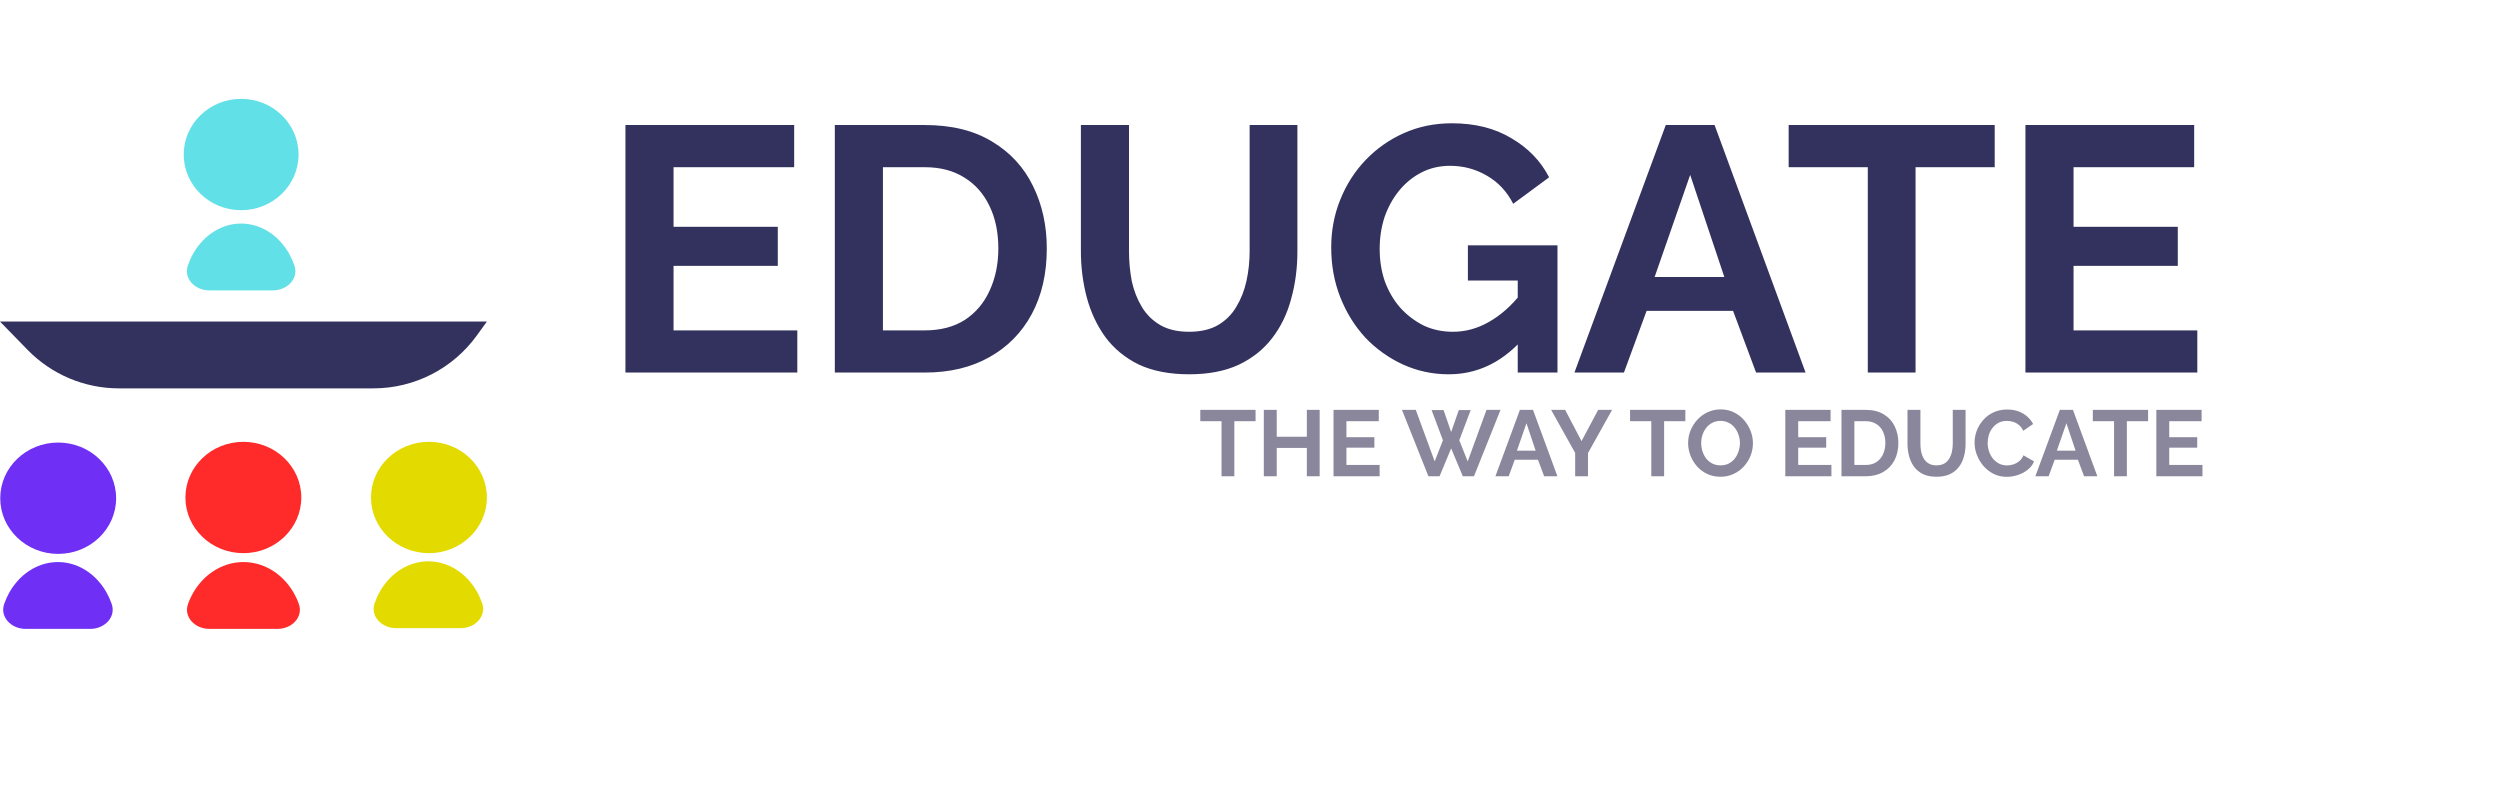 <svg width="294" height="93" viewBox="0 0 294 93" fill="none" xmlns="http://www.w3.org/2000/svg">
<g id="edugate-logo">
<g id="EDUGATE" filter="url(#filter0_d_313_48)">
<path d="M93.764 38.852V43.812H73.551V14.703H93.395V19.663H79.209V26.674H91.468V31.267H79.209V38.852H93.764ZM98.175 43.812V14.703H108.753C111.923 14.703 114.575 15.358 116.707 16.671C118.839 17.955 120.438 19.704 121.504 21.919C122.57 24.105 123.103 26.538 123.103 29.216C123.103 32.169 122.515 34.738 121.34 36.925C120.164 39.111 118.497 40.806 116.338 42.008C114.206 43.211 111.677 43.812 108.753 43.812H98.175ZM117.404 29.216C117.404 27.331 117.062 25.677 116.379 24.256C115.695 22.807 114.711 21.686 113.427 20.893C112.142 20.073 110.584 19.663 108.753 19.663H103.833V38.852H108.753C110.611 38.852 112.183 38.441 113.468 37.621C114.752 36.774 115.723 35.626 116.379 34.178C117.062 32.702 117.404 31.048 117.404 29.216ZM139.864 44.017C137.541 44.017 135.559 43.635 133.919 42.87C132.307 42.077 130.995 40.997 129.983 39.63C128.999 38.264 128.275 36.719 127.81 34.998C127.346 33.248 127.113 31.43 127.113 29.544V14.703H132.771V29.544C132.771 30.747 132.881 31.922 133.099 33.071C133.345 34.191 133.742 35.203 134.288 36.105C134.835 37.007 135.559 37.717 136.461 38.236C137.363 38.756 138.484 39.016 139.823 39.016C141.19 39.016 142.324 38.756 143.226 38.236C144.156 37.69 144.88 36.965 145.399 36.063C145.946 35.161 146.342 34.15 146.588 33.029C146.834 31.881 146.957 30.72 146.957 29.544V14.703H152.574V29.544C152.574 31.54 152.328 33.412 151.836 35.161C151.372 36.911 150.62 38.455 149.581 39.794C148.57 41.106 147.258 42.145 145.645 42.91C144.033 43.648 142.106 44.017 139.864 44.017ZM170.368 44.017C168.482 44.017 166.692 43.635 164.997 42.87C163.33 42.104 161.854 41.052 160.569 39.712C159.312 38.346 158.328 36.761 157.617 34.956C156.907 33.153 156.551 31.198 156.551 29.093C156.551 27.098 156.907 25.226 157.617 23.477C158.328 21.7 159.326 20.142 160.61 18.802C161.895 17.463 163.398 16.411 165.12 15.646C166.842 14.88 168.715 14.498 170.737 14.498C173.471 14.498 175.808 15.085 177.748 16.261C179.716 17.409 181.192 18.939 182.176 20.852L177.953 23.968C177.215 22.52 176.177 21.413 174.837 20.648C173.525 19.882 172.09 19.5 170.532 19.5C169.302 19.5 168.182 19.759 167.17 20.279C166.159 20.798 165.284 21.509 164.546 22.41C163.808 23.312 163.234 24.351 162.824 25.526C162.442 26.702 162.25 27.945 162.25 29.258C162.25 30.651 162.455 31.936 162.865 33.111C163.303 34.287 163.904 35.312 164.669 36.187C165.462 37.061 166.378 37.758 167.416 38.278C168.455 38.77 169.603 39.016 170.86 39.016C172.336 39.016 173.744 38.633 175.083 37.867C176.45 37.102 177.721 35.981 178.896 34.505V40.081C176.464 42.706 173.621 44.017 170.368 44.017ZM178.486 32.989H172.623V28.848H183.16V43.812H178.486V32.989ZM195.895 14.703H201.635L212.336 43.812H206.514L203.808 36.556H193.64L190.975 43.812H185.153L195.895 14.703ZM202.783 32.578L198.765 20.566L194.583 32.578H202.783ZM234.577 19.663H225.27V43.812H219.653V19.663H210.346V14.703H234.577V19.663ZM258.404 38.852V43.812H238.191V14.703H258.035V19.663H243.849V26.674H256.108V31.267H243.849V38.852H258.404Z" fill="#33325E"/>
</g>
<path id="THE WAY TO EDUCATE" d="M147.655 49.532H145.158V56.011H143.651V49.532H141.154V48.2H147.655V49.532ZM155.192 48.2V56.011H153.685V52.678H150.143V56.011H148.625V48.2H150.143V51.358H153.685V48.2H155.192ZM162.244 54.679V56.011H156.821V48.2H162.145V49.532H158.339V51.413H161.628V52.645H158.339V54.679H162.244ZM168.356 48.222H169.764L170.655 50.807L171.557 48.222H172.954L171.612 51.776L172.602 54.261L174.813 48.2H176.463L173.339 56.011H172.03L170.655 52.733L169.291 56.011H167.982L164.869 48.2H166.497L168.719 54.261L169.687 51.776L168.356 48.222ZM178.742 48.2H180.282L183.153 56.011H181.591L180.865 54.063H178.137L177.422 56.011H175.86L178.742 48.2ZM180.59 52.996L179.512 49.773L178.39 52.996H180.59ZM184.062 48.2L185.987 51.874L187.945 48.2H189.584L186.746 53.282V56.011H185.239V53.261L182.412 48.2H184.062ZM198.197 49.532H195.7V56.011H194.193V49.532H191.696V48.2H198.197V49.532ZM202.328 56.066C201.756 56.066 201.235 55.956 200.766 55.736C200.304 55.516 199.904 55.218 199.567 54.844C199.237 54.463 198.98 54.038 198.797 53.569C198.613 53.092 198.522 52.604 198.522 52.105C198.522 51.585 198.617 51.09 198.808 50.62C199.006 50.144 199.273 49.722 199.611 49.355C199.955 48.981 200.359 48.688 200.821 48.475C201.29 48.255 201.803 48.145 202.361 48.145C202.925 48.145 203.439 48.259 203.901 48.486C204.37 48.714 204.77 49.018 205.1 49.4C205.43 49.781 205.686 50.206 205.87 50.675C206.053 51.145 206.145 51.629 206.145 52.127C206.145 52.641 206.049 53.136 205.859 53.612C205.668 54.082 205.4 54.504 205.056 54.877C204.718 55.244 204.315 55.534 203.846 55.746C203.384 55.959 202.878 56.066 202.328 56.066ZM200.062 52.105C200.062 52.443 200.113 52.769 200.216 53.084C200.318 53.4 200.465 53.682 200.656 53.931C200.854 54.173 201.092 54.368 201.371 54.514C201.657 54.654 201.979 54.724 202.339 54.724C202.705 54.724 203.032 54.65 203.318 54.504C203.604 54.349 203.842 54.148 204.033 53.898C204.223 53.642 204.366 53.359 204.462 53.051C204.564 52.736 204.616 52.421 204.616 52.105C204.616 51.768 204.561 51.446 204.451 51.138C204.348 50.822 204.198 50.544 204 50.301C203.809 50.052 203.571 49.858 203.285 49.718C203.006 49.572 202.691 49.498 202.339 49.498C201.965 49.498 201.635 49.575 201.349 49.73C201.07 49.876 200.835 50.074 200.645 50.324C200.454 50.573 200.307 50.852 200.205 51.16C200.109 51.468 200.062 51.783 200.062 52.105ZM215.375 54.679V56.011H209.952V48.2H215.276V49.532H211.47V51.413H214.759V52.645H211.47V54.679H215.375ZM216.558 56.011V48.2H219.396C220.247 48.2 220.958 48.377 221.53 48.728C222.102 49.073 222.531 49.542 222.817 50.136C223.103 50.723 223.246 51.376 223.246 52.094C223.246 52.886 223.088 53.576 222.773 54.163C222.458 54.749 222.01 55.204 221.431 55.526C220.859 55.849 220.181 56.011 219.396 56.011H216.558ZM221.717 52.094C221.717 51.589 221.625 51.145 221.442 50.764C221.259 50.375 220.995 50.074 220.65 49.861C220.305 49.642 219.887 49.532 219.396 49.532H218.076V54.679H219.396C219.895 54.679 220.316 54.569 220.661 54.349C221.006 54.122 221.266 53.814 221.442 53.425C221.625 53.029 221.717 52.586 221.717 52.094ZM227.743 56.066C227.12 56.066 226.588 55.963 226.148 55.758C225.715 55.545 225.363 55.255 225.092 54.889C224.828 54.522 224.634 54.108 224.509 53.645C224.384 53.176 224.322 52.688 224.322 52.182V48.2H225.84V52.182C225.84 52.505 225.869 52.821 225.928 53.129C225.994 53.429 226.1 53.7 226.247 53.943C226.394 54.184 226.588 54.375 226.83 54.514C227.072 54.654 227.373 54.724 227.732 54.724C228.099 54.724 228.403 54.654 228.645 54.514C228.894 54.368 229.089 54.173 229.228 53.931C229.375 53.69 229.481 53.418 229.547 53.117C229.613 52.809 229.646 52.498 229.646 52.182V48.2H231.153V52.182C231.153 52.718 231.087 53.22 230.955 53.69C230.83 54.159 230.629 54.573 230.35 54.932C230.079 55.285 229.727 55.563 229.294 55.769C228.861 55.967 228.344 56.066 227.743 56.066ZM232.209 52.05C232.209 51.574 232.293 51.108 232.462 50.654C232.638 50.191 232.891 49.773 233.221 49.4C233.551 49.018 233.954 48.718 234.431 48.498C234.908 48.27 235.45 48.157 236.059 48.157C236.778 48.157 237.397 48.314 237.918 48.63C238.446 48.945 238.838 49.355 239.095 49.861L237.929 50.664C237.797 50.371 237.625 50.14 237.412 49.971C237.199 49.795 236.972 49.675 236.73 49.608C236.488 49.535 236.25 49.498 236.015 49.498C235.634 49.498 235.3 49.575 235.014 49.73C234.735 49.883 234.501 50.085 234.31 50.334C234.119 50.584 233.976 50.862 233.881 51.17C233.793 51.478 233.749 51.786 233.749 52.094C233.749 52.439 233.804 52.773 233.914 53.096C234.024 53.411 234.178 53.693 234.376 53.943C234.581 54.184 234.823 54.379 235.102 54.526C235.388 54.665 235.7 54.734 236.037 54.734C236.279 54.734 236.525 54.694 236.774 54.614C237.023 54.533 237.254 54.404 237.467 54.228C237.68 54.053 237.845 53.825 237.962 53.547L239.205 54.261C239.051 54.65 238.798 54.98 238.446 55.252C238.101 55.523 237.713 55.728 237.28 55.867C236.847 56.007 236.418 56.077 235.993 56.077C235.436 56.077 234.926 55.963 234.464 55.736C234.002 55.501 233.602 55.193 233.265 54.812C232.935 54.423 232.675 53.99 232.484 53.514C232.301 53.029 232.209 52.542 232.209 52.05ZM242.239 48.2H243.779L246.65 56.011H245.088L244.362 54.063H241.634L240.919 56.011H239.357L242.239 48.2ZM244.087 52.996L243.009 49.773L241.887 52.996H244.087ZM252.617 49.532H250.12V56.011H248.613V49.532H246.116V48.2H252.617V49.532ZM259.009 54.679V56.011H253.586V48.2H258.91V49.532H255.104V51.413H258.393V52.645H255.104V54.679H259.009Z" fill="#8A879C"/>
<g id="Edugate">
<g id="Teacher">
<ellipse id="Ellipse 7" cx="28.358" cy="18.172" rx="6.752" ry="6.547" fill="#61E0E8"/>
<path id="Ellipse 8" d="M32.11 34.148C33.767 34.148 35.161 32.768 34.618 31.203C34.281 30.235 33.779 29.345 33.132 28.592C31.866 27.119 30.149 26.291 28.358 26.291C26.567 26.291 24.85 27.119 23.584 28.592C22.937 29.345 22.435 30.235 22.098 31.203C21.555 32.768 22.949 34.148 24.606 34.148L28.358 34.148H32.11Z" fill="#61E0E8"/>
</g>
<g id="Students">
<g id="Student3">
<ellipse id="Ellipse 11" cx="50.443" cy="58.505" rx="6.814" ry="6.547" fill="#E3DA00"/>
<path id="Ellipse 12" d="M54.193 73.87C55.849 73.87 57.244 72.489 56.696 70.925C56.357 69.957 55.85 69.067 55.197 68.314C53.919 66.841 52.186 66.013 50.379 66.013C48.571 66.013 46.838 66.841 45.56 68.314C44.907 69.067 44.401 69.957 44.061 70.925C43.513 72.489 44.908 73.87 46.565 73.87L50.379 73.87H54.193Z" fill="#E3DA00"/>
</g>
<g id="Student1">
<ellipse id="Ellipse 9" cx="6.842" cy="58.591" rx="6.814" ry="6.547" fill="#6F2FF5"/>
<path id="Ellipse 10" d="M10.628 73.956C12.285 73.956 13.68 72.576 13.132 71.012C12.792 70.043 12.285 69.153 11.632 68.401C10.354 66.927 8.621 66.099 6.814 66.099C5.007 66.099 3.274 66.927 1.996 68.401C1.343 69.153 0.836 70.043 0.497 71.012C-0.052 72.576 1.343 73.956 3 73.956L6.814 73.956H10.628Z" fill="#6F2FF5"/>
</g>
<g id="Student2">
<ellipse id="Ellipse 13" cx="28.619" cy="58.505" rx="6.814" ry="6.547" fill="#FF2B2B"/>
<path id="Ellipse 13_2" d="M32.65 73.956C34.307 73.956 35.702 72.574 35.14 71.015C34.79 70.046 34.267 69.154 33.593 68.401C32.276 66.927 30.49 66.099 28.628 66.099C26.766 66.099 24.98 66.927 23.663 68.401C22.989 69.154 22.466 70.046 22.116 71.015C21.554 72.574 22.949 73.956 24.606 73.956L28.628 73.956H32.65Z" fill="#FF2B2B"/>
</g>
</g>
<path id="Rectangle 12" d="M0 37.815H57.257L56.078 39.448C53.258 43.356 48.733 45.672 43.914 45.672H13.982C9.936 45.672 6.061 44.037 3.237 41.138L0 37.815Z" fill="#33325E"/>
</g>
</g>
<defs>
<filter id="filter0_d_313_48" x="73.55" y="14.498" width="184.854" height="29.52" filterUnits="userSpaceOnUse" color-interpolation-filters="sRGB">
<feFlood flood-opacity="0" result="BackgroundImageFix"/>
<feColorMatrix in="SourceAlpha" type="matrix" values="0 0 0 0 0 0 0 0 0 0 0 0 0 0 0 0 0 0 127 0" result="hardAlpha"/>
<feOffset/>
<feComposite in2="hardAlpha" operator="out"/>
<feColorMatrix type="matrix" values="0 0 0 0 0 0 0 0 0 0 0 0 0 0 0 0 0 0 0.25 0"/>
<feBlend mode="normal" in2="BackgroundImageFix" result="effect1_dropShadow_313_48"/>
<feBlend mode="normal" in="SourceGraphic" in2="effect1_dropShadow_313_48" result="shape"/>
</filter>
</defs>
</svg>
